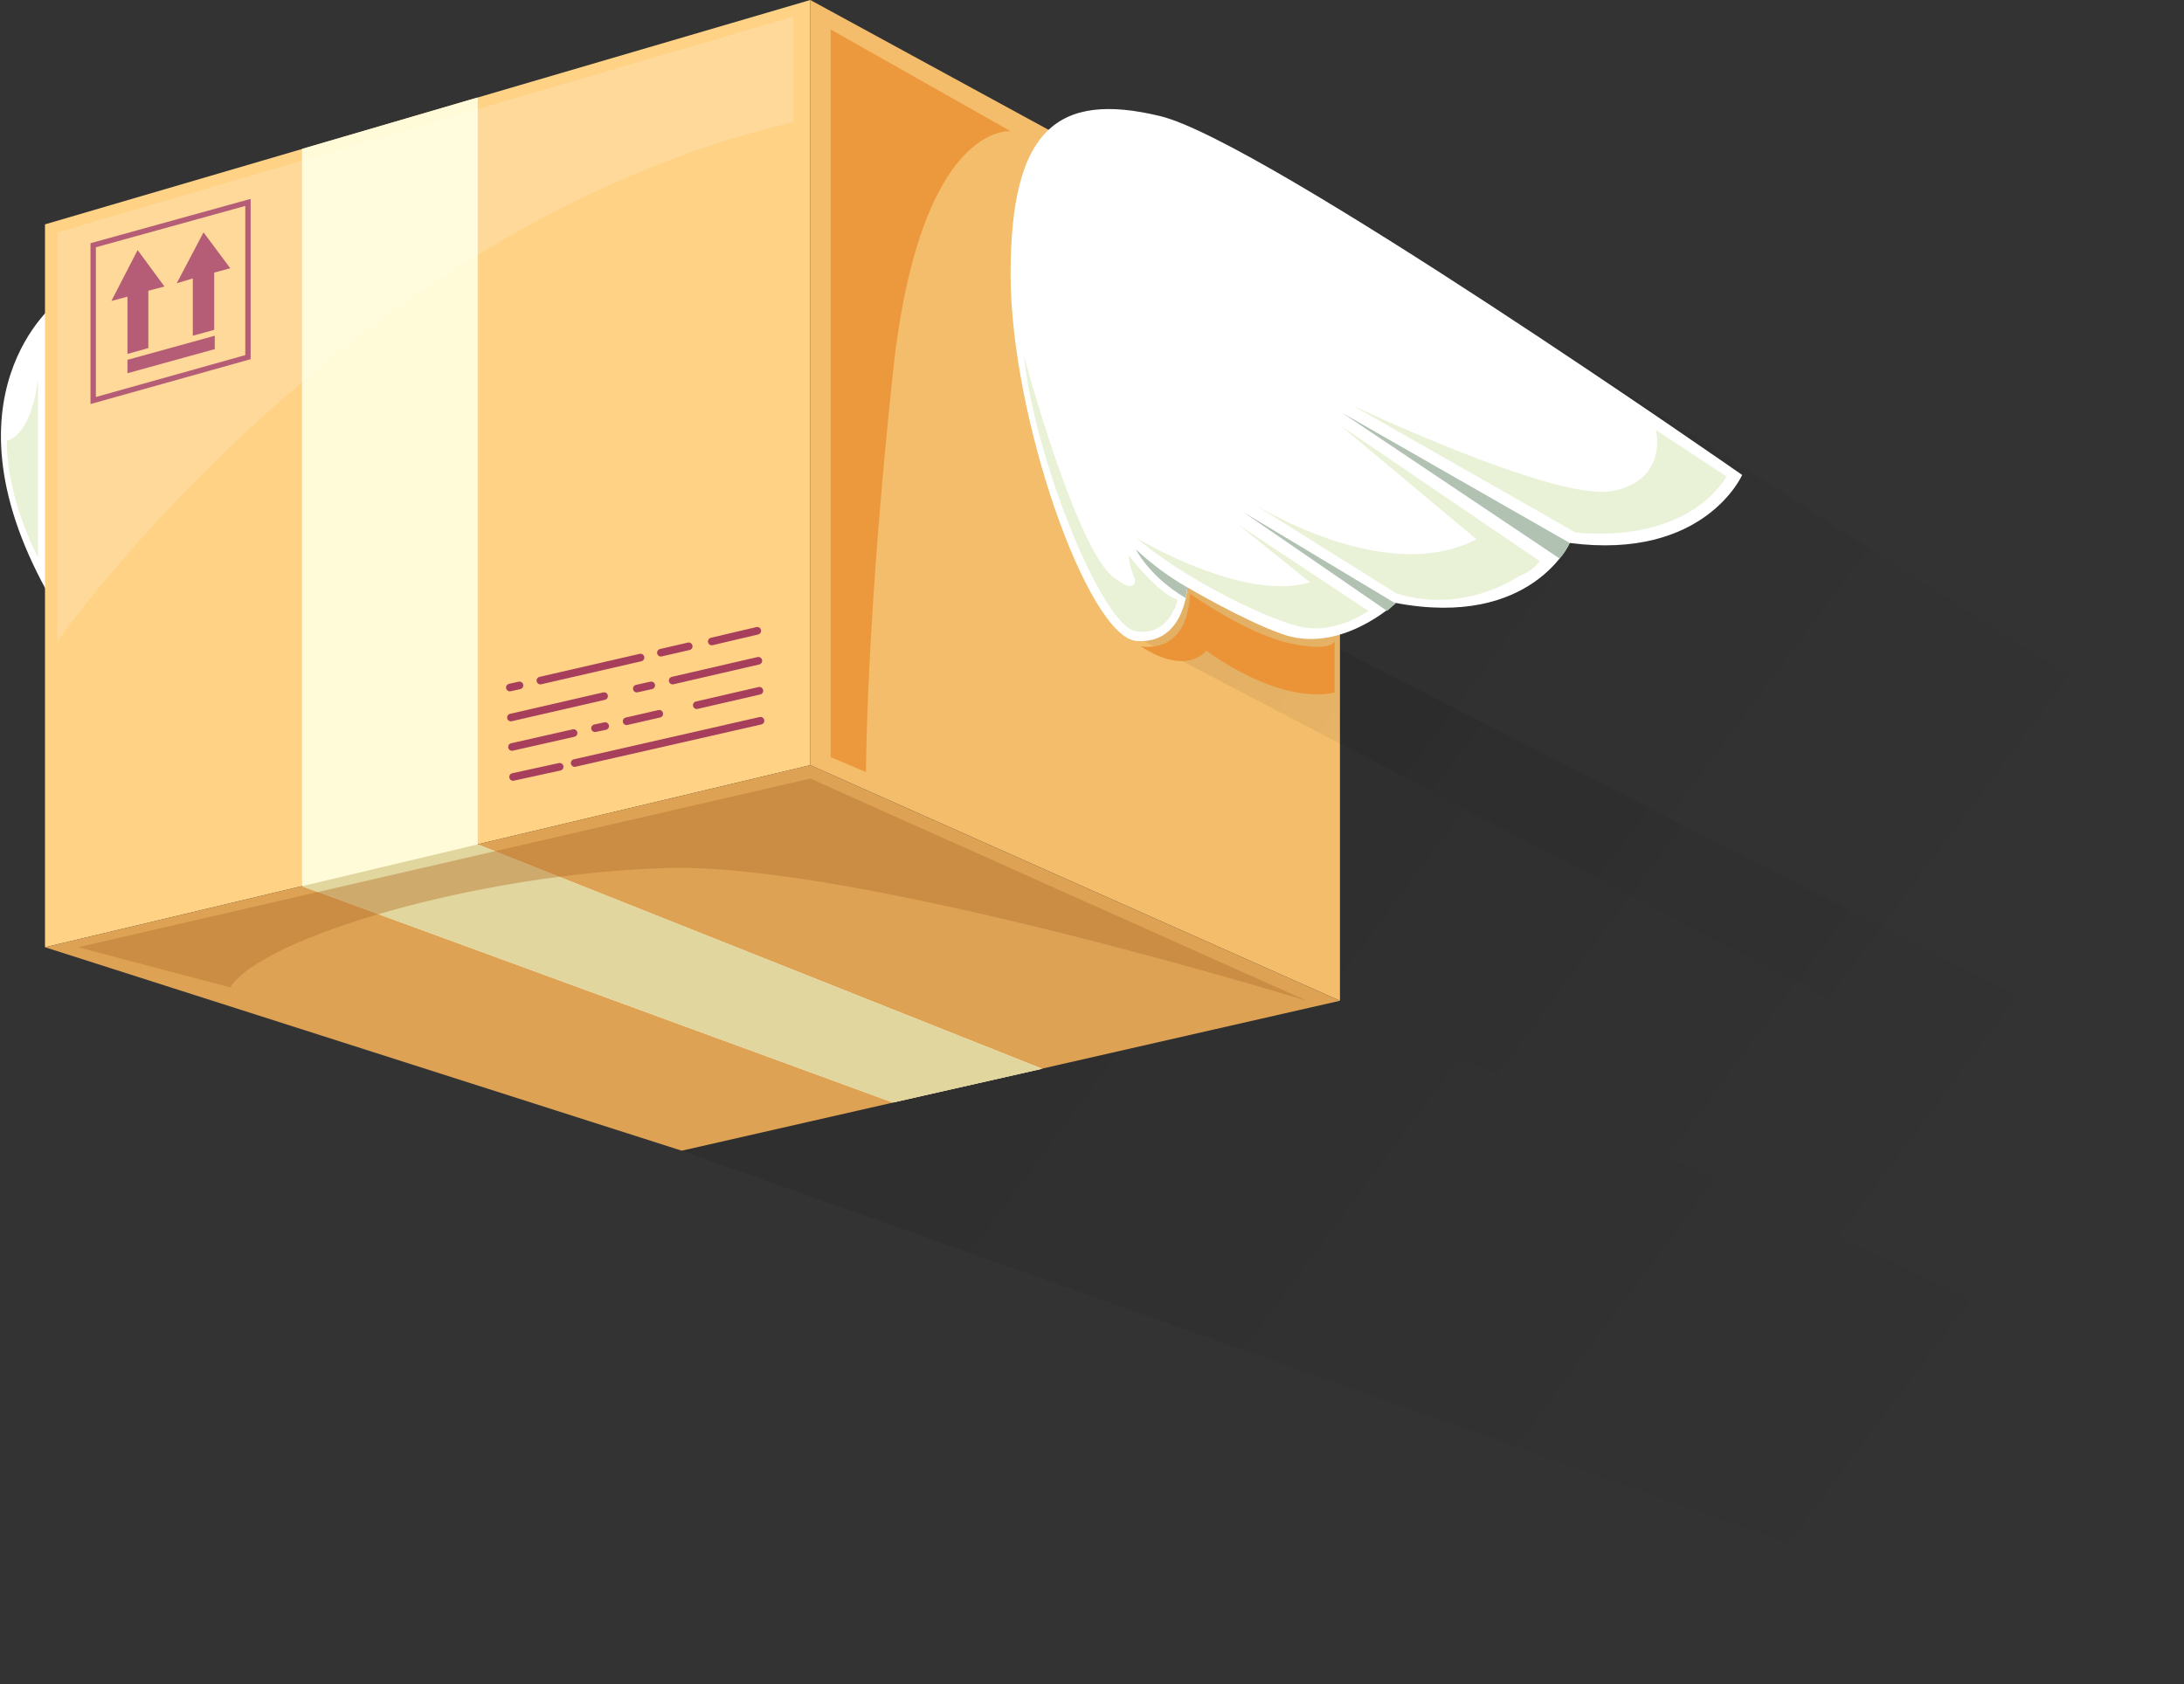 <?xml version="1.0" encoding="utf-8"?>
<!-- Generator: Adobe Illustrator 20.1.0, SVG Export Plug-In . SVG Version: 6.00 Build 0)  -->
<svg version="1.1"
	 id="svg2" inkscape:version="0.91 r13725" sodipodi:docname="Asset 4.svg" xmlns:cc="http://creativecommons.org/ns#" xmlns:dc="http://purl.org/dc/elements/1.1/" xmlns:inkscape="http://www.inkscape.org/namespaces/inkscape" xmlns:rdf="http://www.w3.org/1999/02/22-rdf-syntax-ns#" xmlns:sodipodi="http://sodipodi.sourceforge.net/DTD/sodipodi-0.dtd" xmlns:svg="http://www.w3.org/2000/svg"
	 xmlns="http://www.w3.org/2000/svg" xmlns:xlink="http://www.w3.org/1999/xlink" x="0px" y="0px" viewBox="0 0 407.8 314.5"
	 style="enable-background:new 0 0 407.8 314.5;" xml:space="preserve">
<rect x="0" y="0" width="407.8" height="314.5" fill="#333333" stroke="none"/>
<style type="text/css">
	.st0{fill:#FFFFFF;}
	.st1{fill:#FFD286;}
	.st2{fill:#F4BD6C;}
	.st3{fill:url(#path27_1_);}
	.st4{fill:#DDA254;}
	.st5{fill:#B1C2B3;}
	.st6{fill:#FFFAD7;}
	.st7{fill:none;stroke:#A73E5C;stroke-width:1.419;stroke-linecap:round;stroke-linejoin:round;}
	.st8{fill:#A73E5C;}
	.st9{fill:none;stroke:#A73E5C;stroke-width:0.999;stroke-miterlimit:10;}
	.st10{fill:#E2D69F;}
	.st11{opacity:0.44;fill:#B3732E;enable-background:new    ;}
	.st12{fill:#EB9337;}
	.st13{opacity:0.16;fill:#FFFFFF;enable-background:new    ;}
	.st14{fill:#EC983D;}
	.st15{fill:#E9F2D7;}
	.st16{fill:url(#polygon87_1_);}
	.st17{fill:url(#polygon89_1_);}
</style>
<sodipodi:namedview  bordercolor="#666666" borderopacity="1" gridtolerance="10" guidetolerance="10" id="namedview107" inkscape:current-layer="svg2" inkscape:cx="203.89" inkscape:cy="157.25" inkscape:pageopacity="0" inkscape:pageshadow="2" inkscape:window-height="480" inkscape:window-maximized="0" inkscape:window-width="640" inkscape:window-x="0" inkscape:window-y="0" inkscape:zoom="0.75039746" objecttolerance="10" pagecolor="#ffffff" showgrid="false">
	</sodipodi:namedview>
<title  id="title15">Asset 4</title>
<g id="g17">
	<g id="Layer_2">
		<g id="OBJECTS">
			<path id="path21" class="st0" d="M10.7,56.3c0,0-23,17.7-1,55.8L10.7,56.3z"/>
			<polygon id="polygon23" class="st1" points="8.4,41.9 8.4,176.9 151.3,142.9 151.3,0 			"/>
			<polygon id="polygon25" class="st2" points="151.3,0 250.2,53.9 250.2,186.9 151.3,142.9 			"/>
			
				<linearGradient id="path27_1_" gradientUnits="userSpaceOnUse" x1="632.893" y1="280.942" x2="448.33" y2="131.669" gradientTransform="matrix(-0.92 0 0 -1 783.002 316)">
				<stop  offset="0" style="stop-color:#000000;stop-opacity:0.1"/>
				<stop  offset="1" style="stop-color:#000000;stop-opacity:0"/>
			</linearGradient>
			<path id="path27" class="st3" d="M248.2,37.8l150.3,96.2v82.5L208.4,117C208.4,117,192.8,41.1,248.2,37.8z"/>
			<polygon id="polygon29" class="st4" points="250.2,186.9 127.3,214.9 8.4,176.9 151.3,142.9 			"/>
			<path id="path31" class="st0" d="M221.7,109.7c0,0-0.5,10.7-9.5,10c-9-0.7-23.5-41.5-23.5-68.5s8.7-34.2,28-29.5
				s108.6,67,108.6,67s-7,16-32.2,12.7c0,0-7.2,16-32.5,11.2c0,0-10.5,9.9-21.5,5.7C232.1,115.8,221.7,109.7,221.7,109.7z"/>
			<path id="path33" class="st5" d="M293.1,101.4l-42.5-24.3l40.6,27.2C292,103.5,292.6,102.5,293.1,101.4z"/>
			<polygon id="polygon35" class="st5" points="260.6,112.7 232.1,95.6 259,114.1 			"/>
			<path id="path37" class="st5" d="M221.7,109.7c-3.5-2-6.7-4.4-9.6-7.1c0,0,2.4,5,9.3,9.1L221.7,109.7z"/>
			<polygon id="polygon39" class="st6" points="89.2,18.2 89.2,157.7 194.6,199.6 166.7,205.9 56.4,165.5 56.4,27.8 			"/>
			<line id="line41" class="st7" x1="141.4" y1="117.8" x2="132.9" y2="119.8"/>
			<line id="line43" class="st7" x1="128.6" y1="120.7" x2="123.4" y2="121.9"/>
			<line id="line45" class="st7" x1="119.6" y1="122.8" x2="100.9" y2="127.1"/>
			<line id="line47" class="st7" x1="97" y1="128" x2="95.2" y2="128.4"/>
			<line id="line49" class="st7" x1="141.6" y1="123.4" x2="125.6" y2="127.1"/>
			<line id="line51" class="st7" x1="121.6" y1="128" x2="118.9" y2="128.6"/>
			<line id="line53" class="st7" x1="112.8" y1="130" x2="95.4" y2="134"/>
			<line id="line55" class="st7" x1="141.8" y1="129" x2="130.1" y2="131.7"/>
			<line id="line57" class="st7" x1="123.1" y1="133.3" x2="117" y2="134.7"/>
			<line id="line59" class="st7" x1="113" y1="135.6" x2="111.1" y2="136"/>
			<line id="line61" class="st7" x1="107.1" y1="136.9" x2="95.6" y2="139.5"/>
			<line id="line63" class="st7" x1="142" y1="134.6" x2="107.3" y2="142.5"/>
			<line id="line65" class="st7" x1="104.5" y1="143.2" x2="95.8" y2="145.1"/>
			<polygon id="polygon67" class="st8" points="38,43.4 43,50.1 40,50.9 40,61.6 36,62.7 36,52 33,52.9 			"/>
			<polygon id="polygon69" class="st8" points="25.7,46.7 30.7,53.5 27.7,54.3 27.7,65 23.8,66.1 23.8,55.4 20.8,56.2 			"/>
			<polygon id="polygon71" class="st8" points="23.8,69.7 40.1,65.2 40.1,62.7 23.8,67.2 			"/>
			<polygon id="polygon73" class="st9" points="17.4,74.8 46.3,66.7 46.3,37.8 17.4,45.8 			"/>
			<polygon id="polygon75" class="st10" points="194.6,199.6 89.2,157.7 56.4,165.5 166.7,205.9 			"/>
			<path id="path77" class="st11" d="M14.6,176.9l136.7-31.5l92.7,41.5c0,0-83.8-25.8-119.3-24.8s-75.9,13-81.7,22.3L14.6,176.9z"/>
			<path id="path79" class="st12" d="M213,120.7c0,0,8.7,1.9,9.2-9.8c0,0,10.4,7.4,18.5,9.2c8.1,1.8,8.5-0.4,8.5-0.4v9.6
				c0,0-8.7,3-24-7.8C225.3,121.5,221.7,126.4,213,120.7z"/>
			<path id="path81" class="st13" d="M148.1,3.1L10.7,43.4v76.4c0,0,53.9-77.3,137.4-97L148.1,3.1z"/>
			<path id="path83" class="st14" d="M155.1,141.4V5.5l33.6,19c0,0-17-1.8-22,45.3s-5,74.4-5,74.4L155.1,141.4z"/>
			<path id="path85" class="st15" d="M252.5,75.7l41.6,23.7c0,0,19.7,2.9,28.3-10.4l-13.2-8.7c0,0,2.4,9.4-8.2,11.4
				S252.5,75.7,252.5,75.7z"/>
			
				<linearGradient id="polygon87_1_" gradientUnits="userSpaceOnUse" x1="687.847" y1="179.185" x2="471.856" y2="4.479" gradientTransform="matrix(-0.92 0 0 -1 783.002 316)">
				<stop  offset="0" style="stop-color:#000000;stop-opacity:0.1"/>
				<stop  offset="1" style="stop-color:#000000;stop-opacity:0"/>
			</linearGradient>
			<polygon id="polygon87" class="st16" points="127.3,214.9 250.2,186.9 398.5,257.1 407.5,314.4 			"/>
			
				<linearGradient id="polygon89_1_" gradientUnits="userSpaceOnUse" x1="598.364" y1="202.547" x2="454.028" y2="85.797" gradientTransform="matrix(-0.92 0 0 -1 783.002 316)">
				<stop  offset="0" style="stop-color:#000000;stop-opacity:0.1"/>
				<stop  offset="1" style="stop-color:#000000;stop-opacity:0"/>
			</linearGradient>
			<polygon id="polygon89" class="st17" points="250.2,121.3 250.2,186.9 389.2,252.7 386.4,191 			"/>
			<path id="path91" class="st15" d="M287.5,104.8c0,0-11.4,10.8-26.8,6l-27.8-17.4c0,0,28.1,18.4,45.7,5.5L287.5,104.8z"/>
			<path id="path93" class="st15" d="M255.5,114.1c0,0-6.5,4.7-13.3,2.8c-6.8-1.8-21.3-9-30.1-16.5c0,0,21.8,13.3,34.3,7.7
				L255.5,114.1z"/>
			<path id="path95" class="st15" d="M210.8,103.8c0,0,4.9,6.7,9,8.2c0,0-1.3,6.9-7.7,5.9c-6.4-1-19-32.6-20.9-51.4
				c0,0,9.6,35.7,16.6,41.2C214.8,113.3,210.8,103.8,210.8,103.8z"/>
			<path id="path97" class="st15" d="M287.5,104.8l-37.3-25.4l33.6,28.1C285.3,107,286.5,106.1,287.5,104.8z"/>
			<polygon id="polygon99" class="st15" points="231.1,97.9 255.5,114.1 253,115.5 			"/>
			<path id="path101" class="st15" d="M210.8,103.8c0,0,5.6,7.2,9,8.2c0,0,0.1,1.1-1.5,3.4C218.3,115.5,211.1,110.6,210.8,103.8z"/>
			<path id="path103" class="st15" d="M7.1,70.8v33.3c0,0-6-11.2-5.8-21.8C1.2,82.3,5.7,81.9,7.1,70.8z"/>
			<path id="path105" class="st15" d="M6,84.7v14.5c-1.3-3.1-2.4-6.4-3.2-9.7C2.8,89.5,5,88.3,6,84.7z"/>
		</g>
	</g>
</g>
</svg>

